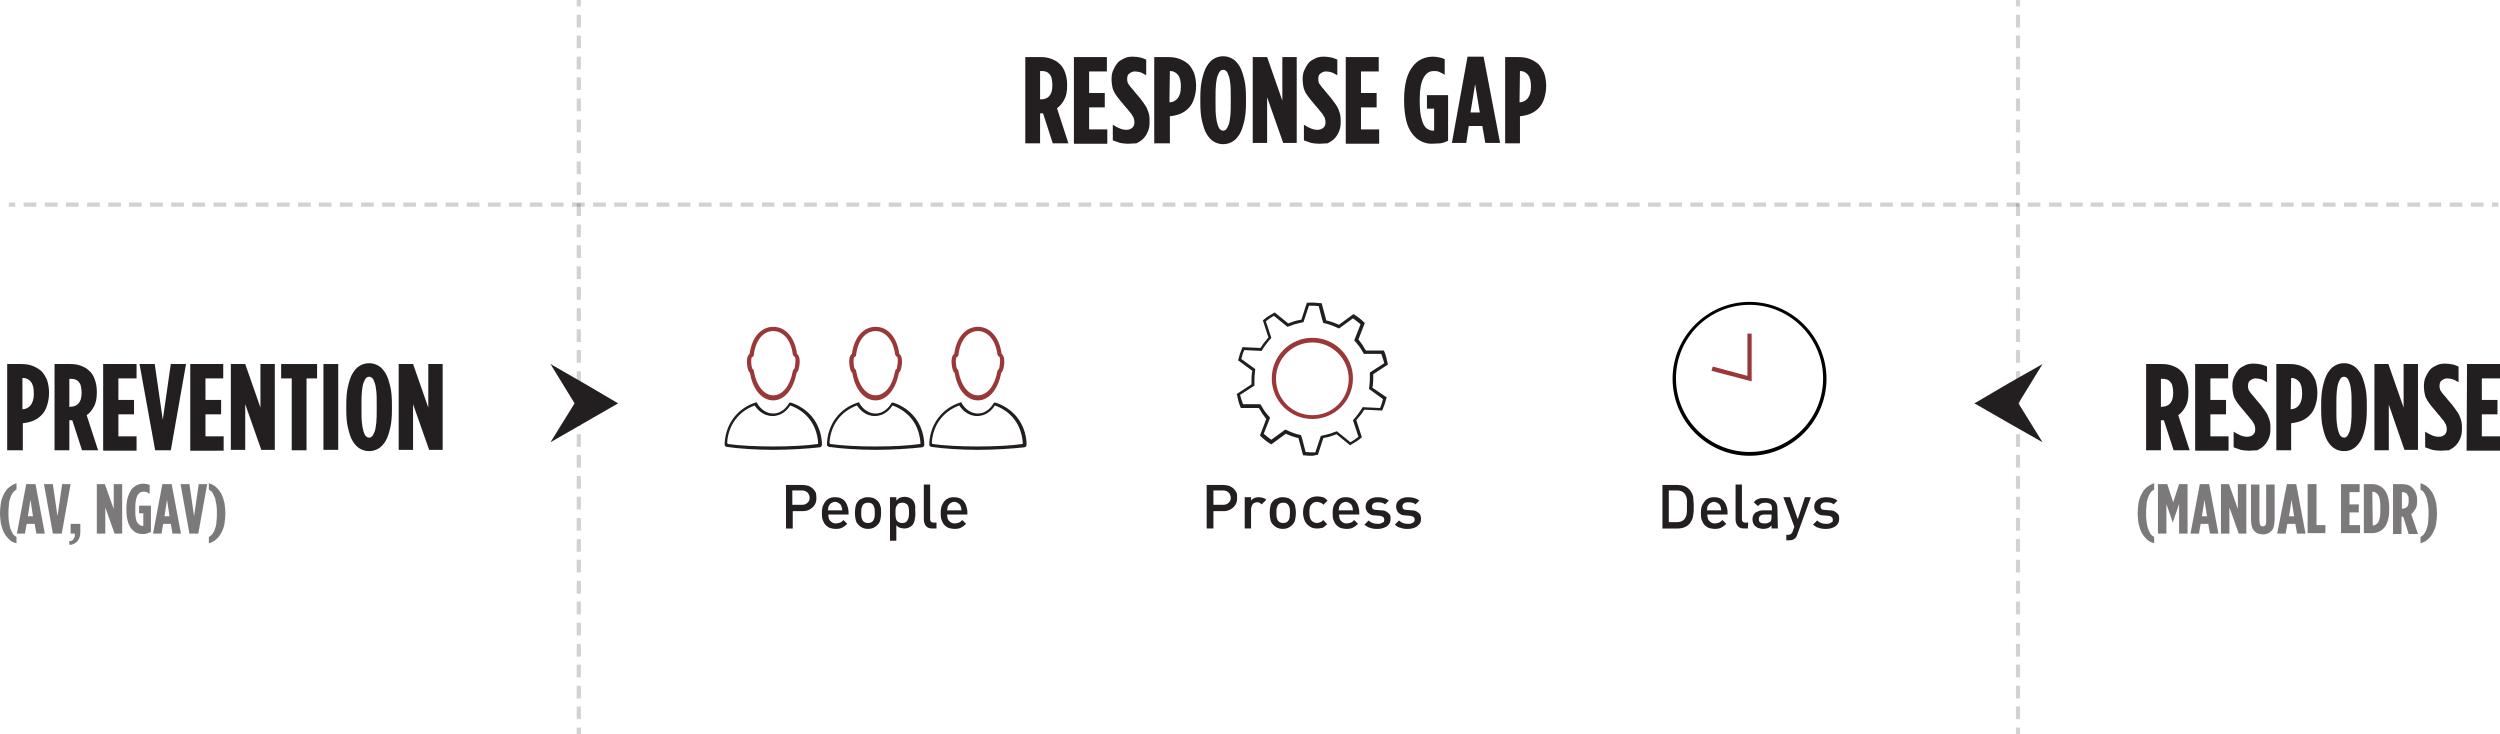 <svg version="1.1" id="Layer_1" xmlns="http://www.w3.org/2000/svg" xmlns:xlink="http://www.w3.org/1999/xlink" x="0px" y="0px"
	 width="591.3px" height="173.6px" viewBox="0 0 591.3 173.6" style="enable-background:new 0 0 591.3 173.6;" xml:space="preserve"
	>
<g id="horizontal-line" style="opacity:0.2;">
	<rect x="2.1" y="47.9" style="fill:#231F20;" width="1.5" height="1"/>
	<path style="fill:#231F20;" d="M587.4,48.9h-3v-1h3V48.9z M582.4,48.9h-3v-1h3V48.9z M577.4,48.9h-3v-1h3V48.9z M572.4,48.9h-3v-1
		h3V48.9z M567.4,48.9h-3v-1h3V48.9z M562.4,48.9h-3v-1h3V48.9z M557.4,48.9h-3v-1h3V48.9z M552.4,48.9h-3v-1h3V48.9z M547.4,48.9
		h-3v-1h3V48.9z M542.5,48.9h-3v-1h3V48.9z M537.5,48.9h-3v-1h3V48.9z M532.5,48.9h-3v-1h3V48.9z M527.5,48.9h-3v-1h3V48.9z
		 M522.5,48.9h-3v-1h3V48.9z M517.5,48.9h-3v-1h3V48.9z M512.5,48.9h-3v-1h3V48.9z M507.5,48.9h-3v-1h3V48.9z M502.5,48.9h-3v-1h3
		V48.9z M497.5,48.9h-3v-1h3V48.9z M492.6,48.9h-3v-1h3V48.9z M487.6,48.9h-3v-1h3V48.9z M482.6,48.9h-3v-1h3V48.9z M477.6,48.9h-3
		v-1h3V48.9z M472.6,48.9h-3v-1h3V48.9z M467.6,48.9h-3v-1h3V48.9z M462.6,48.9h-3v-1h3V48.9z M457.6,48.9h-3v-1h3V48.9z
		 M452.6,48.9h-3v-1h3V48.9z M447.7,48.9h-3v-1h3V48.9z M442.7,48.9h-3v-1h3V48.9z M437.7,48.9h-3v-1h3V48.9z M432.7,48.9h-3v-1h3
		V48.9z M427.7,48.9h-3v-1h3V48.9z M422.7,48.9h-3v-1h3V48.9z M417.7,48.9h-3v-1h3V48.9z M412.7,48.9h-3v-1h3V48.9z M407.7,48.9h-3
		v-1h3V48.9z M402.8,48.9h-3v-1h3V48.9z M397.8,48.9h-3v-1h3V48.9z M392.8,48.9h-3v-1h3V48.9z M387.8,48.9h-3v-1h3V48.9z
		 M382.8,48.9h-3v-1h3V48.9z M377.8,48.9h-3v-1h3V48.9z M372.8,48.9h-3v-1h3V48.9z M367.8,48.9h-3v-1h3V48.9z M362.8,48.9h-3v-1h3
		V48.9z M357.8,48.9h-3v-1h3V48.9z M352.9,48.9h-3v-1h3V48.9z M347.9,48.9h-3v-1h3V48.9z M342.9,48.9h-3v-1h3V48.9z M337.9,48.9h-3
		v-1h3V48.9z M332.9,48.9h-3v-1h3V48.9z M327.9,48.9h-3v-1h3V48.9z M322.9,48.9h-3v-1h3V48.9z M317.9,48.9h-3v-1h3V48.9z
		 M312.9,48.9h-3v-1h3V48.9z M308,48.9h-3v-1h3V48.9z M303,48.9h-3v-1h3V48.9z M298,48.9h-3v-1h3V48.9z M293,48.9h-3v-1h3V48.9z
		 M288,48.9h-3v-1h3V48.9z M283,48.9h-3v-1h3V48.9z M278,48.9h-3v-1h3V48.9z M273,48.9h-3v-1h3V48.9z M268,48.9h-3v-1h3V48.9z
		 M263.1,48.9h-3v-1h3V48.9z M258.1,48.9h-3v-1h3V48.9z M253.1,48.9h-3v-1h3V48.9z M248.1,48.9h-3v-1h3V48.9z M243.1,48.9h-3v-1h3
		V48.9z M238.1,48.9h-3v-1h3V48.9z M233.1,48.9h-3v-1h3V48.9z M228.1,48.9h-3v-1h3V48.9z M223.1,48.9h-3v-1h3V48.9z M218.2,48.9h-3
		v-1h3V48.9z M213.2,48.9h-3v-1h3V48.9z M208.2,48.9h-3v-1h3V48.9z M203.2,48.9h-3v-1h3V48.9z M198.2,48.9h-3v-1h3V48.9z
		 M193.2,48.9h-3v-1h3V48.9z M188.2,48.9h-3v-1h3V48.9z M183.2,48.9h-3v-1h3V48.9z M178.2,48.9h-3v-1h3V48.9z M173.2,48.9h-3v-1h3
		V48.9z M168.3,48.9h-3v-1h3V48.9z M163.3,48.9h-3v-1h3V48.9z M158.3,48.9h-3v-1h3V48.9z M153.3,48.9h-3v-1h3V48.9z M148.3,48.9h-3
		v-1h3V48.9z M143.3,48.9h-3v-1h3V48.9z M138.3,48.9h-3v-1h3V48.9z M133.3,48.9h-3v-1h3V48.9z M128.3,48.9h-3v-1h3V48.9z
		 M123.4,48.9h-3v-1h3V48.9z M118.4,48.9h-3v-1h3V48.9z M113.4,48.9h-3v-1h3V48.9z M108.4,48.9h-3v-1h3V48.9z M103.4,48.9h-3v-1h3
		V48.9z M98.4,48.9h-3v-1h3V48.9z M93.4,48.9h-3v-1h3V48.9z M88.4,48.9h-3v-1h3V48.9z M83.4,48.9h-3v-1h3V48.9z M78.4,48.9h-3v-1h3
		V48.9z M73.5,48.9h-3v-1h3V48.9z M68.5,48.9h-3v-1h3V48.9z M63.5,48.9h-3v-1h3V48.9z M58.5,48.9h-3v-1h3V48.9z M53.5,48.9h-3v-1h3
		V48.9z M48.5,48.9h-3v-1h3V48.9z M43.5,48.9h-3v-1h3V48.9z M38.5,48.9h-3v-1h3V48.9z M33.5,48.9h-3v-1h3V48.9z M28.6,48.9h-3v-1h3
		V48.9z M23.6,48.9h-3v-1h3V48.9z M18.6,48.9h-3v-1h3V48.9z M13.6,48.9h-3v-1h3V48.9z M8.6,48.9h-3v-1h3V48.9z"/>
	<rect x="589.4" y="47.9" style="fill:#231F20;" width="1.5" height="1"/>
</g>
<g id="vertical-lines">
	<g id="vertical-line-left" style="opacity:0.2;">
		<rect x="136.4" y="0" style="fill:#231F20;" width="1" height="1.5"/>
		<path style="fill:#231F20;" d="M137.4,170.1h-1v-3h1V170.1z M137.4,165.2h-1v-3h1V165.2z M137.4,160.2h-1v-3h1V160.2z
			 M137.4,155.3h-1v-3h1V155.3z M137.4,150.3h-1v-3h1V150.3z M137.4,145.3h-1v-3h1V145.3z M137.4,140.4h-1v-3h1V140.4z M137.4,135.4
			h-1v-3h1V135.4z M137.4,130.5h-1v-3h1V130.5z M137.4,125.5h-1v-3h1V125.5z M137.4,120.5h-1v-3h1V120.5z M137.4,115.6h-1v-3h1
			V115.6z M137.4,110.6h-1v-3h1V110.6z M137.4,105.7h-1v-3h1V105.7z M137.4,100.7h-1v-3h1V100.7z M137.4,95.7h-1v-3h1V95.7z
			 M137.4,90.8h-1v-3h1V90.8z M137.4,85.8h-1v-3h1V85.8z M137.4,80.9h-1v-3h1V80.9z M137.4,75.9h-1v-3h1V75.9z M137.4,70.9h-1v-3h1
			V70.9z M137.4,66h-1v-3h1V66z M137.4,61h-1v-3h1V61z M137.4,56.1h-1v-3h1V56.1z M137.4,51.1h-1v-3h1V51.1z M137.4,46.1h-1v-3h1
			V46.1z M137.4,41.2h-1v-3h1V41.2z M137.4,36.2h-1v-3h1V36.2z M137.4,31.3h-1v-3h1V31.3z M137.4,26.3h-1v-3h1V26.3z M137.4,21.3h-1
			v-3h1V21.3z M137.4,16.4h-1v-3h1V16.4z M137.4,11.4h-1v-3h1V11.4z M137.4,6.5h-1v-3h1V6.5z"/>
		<rect x="136.4" y="172.1" style="fill:#231F20;" width="1" height="1.5"/>
	</g>
	<g id="vertical-line-right" style="opacity:0.2;">
		<rect x="476.8" y="0" style="fill:#231F20;" width="1" height="1.5"/>
		<path style="fill:#231F20;" d="M477.8,170.1h-1v-3h1V170.1z M477.8,165.2h-1v-3h1V165.2z M477.8,160.2h-1v-3h1V160.2z
			 M477.8,155.3h-1v-3h1V155.3z M477.8,150.3h-1v-3h1V150.3z M477.8,145.3h-1v-3h1V145.3z M477.8,140.4h-1v-3h1V140.4z M477.8,135.4
			h-1v-3h1V135.4z M477.8,130.5h-1v-3h1V130.5z M477.8,125.5h-1v-3h1V125.5z M477.8,120.5h-1v-3h1V120.5z M477.8,115.6h-1v-3h1
			V115.6z M477.8,110.6h-1v-3h1V110.6z M477.8,105.7h-1v-3h1V105.7z M477.8,100.7h-1v-3h1V100.7z M477.8,95.7h-1v-3h1V95.7z
			 M477.8,90.8h-1v-3h1V90.8z M477.8,85.8h-1v-3h1V85.8z M477.8,80.9h-1v-3h1V80.9z M477.8,75.9h-1v-3h1V75.9z M477.8,70.9h-1v-3h1
			V70.9z M477.8,66h-1v-3h1V66z M477.8,61h-1v-3h1V61z M477.8,56.1h-1v-3h1V56.1z M477.8,51.1h-1v-3h1V51.1z M477.8,46.1h-1v-3h1
			V46.1z M477.8,41.2h-1v-3h1V41.2z M477.8,36.2h-1v-3h1V36.2z M477.8,31.3h-1v-3h1V31.3z M477.8,26.3h-1v-3h1V26.3z M477.8,21.3h-1
			v-3h1V21.3z M477.8,16.4h-1v-3h1V16.4z M477.8,11.4h-1v-3h1V11.4z M477.8,6.5h-1v-3h1V6.5z"/>
		<rect x="476.8" y="172.1" style="fill:#231F20;" width="1" height="1.5"/>
	</g>
</g>
<g id="text-primary">
	<g id="text-prevention">
		<g>
			<path style="fill:#231F20;" d="M1.7,86.1h3.2c1,0,1.9,0.1,2.7,0.4c0.8,0.3,1.5,0.7,2.1,1.2c0.6,0.5,1,1.3,1.4,2.1
				c0.3,0.9,0.5,1.9,0.5,3.1V93c0,1.1-0.2,2.1-0.5,3c-0.3,0.9-0.7,1.6-1.3,2.2c-0.6,0.6-1.2,1-1.9,1.3c-0.7,0.3-1.6,0.5-2.5,0.6l0,0
				v6.4H1.7V86.1z M5.3,96.8c0.7,0,1.4-0.3,1.9-0.9C7.7,95.3,8,94.4,8,93.2v-0.1c0-1.3-0.2-2.2-0.7-2.8s-1.1-0.9-1.8-0.9H5.3V96.8
				L5.3,96.8z"/>
			<path style="fill:#231F20;" d="M12.9,86.1h3.7c0.9,0,1.7,0.1,2.5,0.4c0.8,0.3,1.4,0.6,2,1.2c0.6,0.5,1,1.2,1.3,2
				c0.3,0.8,0.5,1.8,0.5,2.9v0.3c0,1.3-0.2,2.4-0.7,3.3c-0.5,0.9-1,1.5-1.7,2l2.7,8.3h-3.8l-2.3-7.1H17h-0.6v7.1h-3.5V86.1z
				 M16.6,96.2c0.8,0,1.4-0.2,1.9-0.7s0.8-1.3,0.8-2.5v-0.2c0-0.6-0.1-1.2-0.2-1.6c-0.1-0.4-0.3-0.7-0.6-1c-0.3-0.3-0.5-0.4-0.9-0.5
				c-0.3-0.1-0.7-0.1-1.1-0.1h-0.1v6.7L16.6,96.2L16.6,96.2z"/>
			<path style="fill:#231F20;" d="M24.5,86.1h7.8v3.4H28v5.1h3.7V98H28v5.2h4.3v3.4h-7.9V86.1H24.5z"/>
			<path style="fill:#231F20;" d="M33,86.1h3.6l1.9,13.2l1.9-13.2H44l-3.6,20.4h-3.7L33,86.1z"/>
			<path style="fill:#231F20;" d="M45,86.1h7.8v3.4h-4.2v5.1h3.7V98h-3.7v5.2h4.3v3.4H45V86.1z"/>
			<path style="fill:#231F20;" d="M54.6,86.1H58l3.6,10.3V86.1H65v20.3h-3.2L58,95.6v10.8h-3.4V86.1z"/>
			<path style="fill:#231F20;" d="M69,89.5h-2.5v-3.4H75v3.4h-2.5v17H69V89.5z"/>
			<path style="fill:#231F20;" d="M76.5,86.1H80v20.3h-3.5V86.1z"/>
			<path style="fill:#231F20;" d="M87.3,106.7c-0.8,0-1.5-0.2-2.2-0.6c-0.7-0.4-1.2-1-1.7-1.8s-0.8-1.9-1.1-3.1
				c-0.3-1.2-0.4-2.7-0.4-4.4v-1c0-1.7,0.1-3.1,0.4-4.4c0.3-1.2,0.6-2.3,1.1-3.1s1-1.4,1.7-1.8c0.7-0.4,1.4-0.6,2.2-0.6
				c0.8,0,1.5,0.2,2.2,0.6c0.7,0.4,1.2,1,1.7,1.8s0.8,1.9,1.1,3.1c0.3,1.2,0.4,2.7,0.4,4.4v1c0,1.7-0.1,3.1-0.4,4.4
				c-0.3,1.2-0.6,2.3-1.1,3.1s-1,1.4-1.7,1.8C88.8,106.5,88.1,106.7,87.3,106.7z M87.3,103.5c0.3,0,0.5-0.1,0.7-0.3
				c0.2-0.2,0.4-0.6,0.6-1.1c0.2-0.5,0.3-1.2,0.4-2.1c0.1-0.9,0.1-1.9,0.1-3.2v-1c0-1.3,0-2.4-0.1-3.3c-0.1-0.9-0.2-1.5-0.4-2
				c-0.2-0.5-0.3-0.9-0.6-1.1c-0.2-0.2-0.5-0.3-0.7-0.3c-0.2,0-0.5,0.1-0.7,0.3c-0.2,0.2-0.4,0.6-0.6,1.1s-0.3,1.2-0.4,2
				c-0.1,0.9-0.1,1.9-0.1,3.3v1c0,1.3,0,2.4,0.1,3.2c0.1,0.9,0.2,1.5,0.4,2.1c0.2,0.5,0.3,0.9,0.6,1.1
				C86.8,103.4,87,103.5,87.3,103.5z"/>
			<path style="fill:#231F20;" d="M94.4,86.1h3.3l3.6,10.3V86.1h3.4v20.3h-3.2l-3.8-10.8v10.8h-3.4V86.1H94.4z"/>
		</g>
	</g>
	<g id="text-response">
		<g>
			<path style="fill:#231F20;" d="M507.6,86.1h3.7c0.9,0,1.7,0.1,2.5,0.4s1.4,0.6,2,1.2c0.6,0.5,1,1.2,1.3,2
				c0.3,0.8,0.5,1.8,0.5,2.9v0.3c0,1.3-0.2,2.4-0.7,3.3c-0.5,0.9-1,1.5-1.7,2l2.7,8.3h-3.8l-2.3-7.1h-0.1h-0.6v7.1h-3.5V86.1
				L507.6,86.1z M511.3,96.2c0.8,0,1.4-0.2,1.9-0.7s0.8-1.3,0.8-2.5v-0.2c0-0.6-0.1-1.2-0.2-1.6c-0.1-0.4-0.3-0.7-0.6-1
				c-0.3-0.3-0.5-0.4-0.9-0.5c-0.3-0.1-0.7-0.1-1.1-0.1h-0.1v6.7L511.3,96.2L511.3,96.2z"/>
			<path style="fill:#231F20;" d="M519.2,86.1h7.8v3.4h-4.2v5.1h3.7V98h-3.7v5.2h4.3v3.4h-7.9V86.1L519.2,86.1z"/>
			<path style="fill:#231F20;" d="M531.9,106.6c-0.7,0-1.3-0.1-1.9-0.2c-0.6-0.2-1.2-0.4-1.7-0.6v-3.7c0.6,0.4,1.2,0.7,1.7,0.9
				s1,0.3,1.5,0.3s0.9-0.1,1.3-0.4c0.4-0.3,0.6-0.7,0.6-1.3v-0.1c0-0.2,0-0.5-0.1-0.7c0-0.2-0.1-0.5-0.3-0.7
				c-0.1-0.3-0.3-0.6-0.6-0.9c-0.3-0.3-0.6-0.8-1-1.2c-0.6-0.7-1.1-1.3-1.5-1.8c-0.4-0.5-0.8-1-1.1-1.5s-0.5-1-0.6-1.5
				c-0.1-0.5-0.2-1.1-0.2-1.7v-0.1c0-0.8,0.1-1.6,0.4-2.2c0.3-0.7,0.6-1.2,1-1.7c0.4-0.5,1-0.8,1.6-1.1c0.6-0.3,1.3-0.4,2-0.4
				s1.3,0.1,1.8,0.2c0.5,0.1,0.9,0.3,1.4,0.5v3.7c-0.6-0.3-1-0.6-1.4-0.7c-0.4-0.1-0.8-0.2-1.3-0.2s-0.9,0.2-1.3,0.5
				c-0.4,0.3-0.5,0.7-0.5,1.3v0.1c0,0.2,0,0.4,0.1,0.6c0,0.2,0.1,0.4,0.3,0.6c0.1,0.2,0.3,0.5,0.6,0.8c0.3,0.3,0.6,0.7,1,1.2
				c0.7,0.8,1.3,1.5,1.7,2.1c0.4,0.6,0.8,1.1,1,1.6c0.2,0.5,0.4,1,0.5,1.5c0.1,0.5,0.1,1,0.1,1.6v0.1c0,0.8-0.1,1.5-0.4,2.2
				c-0.3,0.7-0.6,1.2-1.1,1.7s-1,0.8-1.6,1.1C533.3,106.5,532.6,106.6,531.9,106.6z"/>
			<path style="fill:#231F20;" d="M538.2,86.1h3.2c1,0,1.9,0.1,2.7,0.4c0.8,0.3,1.5,0.7,2.1,1.2c0.6,0.6,1,1.3,1.4,2.1
				c0.3,0.9,0.5,1.9,0.5,3.1V93c0,1.1-0.2,2.1-0.5,3c-0.3,0.9-0.7,1.6-1.3,2.2c-0.6,0.6-1.2,1-1.9,1.3c-0.7,0.3-1.6,0.5-2.5,0.6l0,0
				v6.4h-3.5V86.1H538.2z M541.8,96.8c0.7,0,1.4-0.3,1.9-0.9c0.5-0.6,0.8-1.5,0.8-2.7v-0.1c0-1.3-0.2-2.2-0.7-2.8s-1.1-0.9-1.8-0.9
				h-0.1L541.8,96.8L541.8,96.8z"/>
			<path style="fill:#231F20;" d="M554.4,106.7c-0.8,0-1.5-0.2-2.2-0.6c-0.7-0.4-1.2-1-1.7-1.8s-0.8-1.9-1.1-3.1
				c-0.3-1.2-0.4-2.7-0.4-4.4v-1c0-1.7,0.1-3.1,0.4-4.4c0.3-1.2,0.6-2.3,1.1-3.1s1-1.4,1.7-1.8c0.7-0.4,1.4-0.6,2.2-0.6
				c0.8,0,1.5,0.2,2.2,0.6c0.7,0.4,1.2,1,1.7,1.8s0.8,1.9,1.1,3.1c0.3,1.2,0.4,2.7,0.4,4.4v1c0,1.7-0.1,3.1-0.4,4.4
				c-0.3,1.2-0.6,2.3-1.1,3.1s-1,1.4-1.7,1.8C556,106.5,555.3,106.7,554.4,106.7z M554.4,103.5c0.3,0,0.5-0.1,0.7-0.3
				c0.2-0.2,0.4-0.6,0.6-1.1s0.3-1.2,0.4-2.1c0.1-0.9,0.1-1.9,0.1-3.2v-1c0-1.3,0-2.4-0.1-3.3c-0.1-0.9-0.2-1.5-0.4-2
				s-0.3-0.9-0.6-1.1c-0.2-0.2-0.5-0.3-0.7-0.3c-0.2,0-0.5,0.1-0.7,0.3c-0.2,0.2-0.4,0.6-0.6,1.1c-0.2,0.5-0.3,1.2-0.4,2
				c-0.1,0.9-0.1,1.9-0.1,3.3v1c0,1.3,0,2.4,0.1,3.2c0.1,0.9,0.2,1.5,0.4,2.1c0.2,0.5,0.3,0.9,0.6,1.1
				C553.9,103.4,554.2,103.5,554.4,103.5z"/>
			<path style="fill:#231F20;" d="M561.6,86.1h3.3l3.6,10.3V86.1h3.4v20.3h-3.2L565,95.7v10.8h-3.4V86.1z"/>
			<path style="fill:#231F20;" d="M577.2,106.6c-0.7,0-1.3-0.1-1.9-0.2c-0.6-0.2-1.2-0.4-1.7-0.6v-3.7c0.6,0.4,1.2,0.7,1.7,0.9
				s1,0.3,1.5,0.3s0.9-0.1,1.3-0.4c0.4-0.3,0.6-0.7,0.6-1.3v-0.1c0-0.2,0-0.5-0.1-0.7c0-0.2-0.1-0.5-0.3-0.7
				c-0.1-0.3-0.3-0.6-0.6-0.9c-0.3-0.3-0.6-0.8-1-1.2c-0.6-0.7-1.1-1.3-1.5-1.8c-0.4-0.5-0.8-1-1.1-1.5c-0.3-0.5-0.5-1-0.6-1.5
				s-0.2-1.1-0.2-1.7v-0.1c0-0.8,0.1-1.6,0.4-2.2c0.3-0.7,0.6-1.2,1-1.7c0.4-0.5,1-0.8,1.6-1.1c0.6-0.3,1.3-0.4,2-0.4
				s1.3,0.1,1.8,0.2c0.5,0.1,0.9,0.3,1.4,0.5v3.7c-0.6-0.3-1-0.6-1.4-0.7c-0.4-0.1-0.8-0.2-1.3-0.2s-0.9,0.2-1.3,0.5
				s-0.5,0.7-0.5,1.3v0.1c0,0.2,0,0.4,0.1,0.6c0,0.2,0.1,0.4,0.3,0.6c0.1,0.2,0.3,0.5,0.6,0.8c0.3,0.3,0.6,0.7,1,1.2
				c0.7,0.8,1.3,1.5,1.7,2.1c0.4,0.6,0.8,1.1,1,1.6s0.4,1,0.5,1.5c0.1,0.5,0.1,1,0.1,1.6v0.1c0,0.8-0.1,1.5-0.4,2.2
				c-0.3,0.7-0.6,1.2-1.1,1.7s-1,0.8-1.6,1.1C578.5,106.5,577.9,106.6,577.2,106.6z"/>
			<path style="fill:#231F20;" d="M583.5,86.1h7.8v3.4H587v5.1h3.7V98H587v5.2h4.3v3.4h-7.9L583.5,86.1L583.5,86.1z"/>
		</g>
	</g>
</g>
<g id="text-secondary">
	<g id="text-av-ngav" style="opacity:0.6;">
		<g>
			<path style="fill:#231F20;" d="M2.1,127.5c-0.5-0.5-0.9-1-1.2-1.6c-0.3-0.6-0.5-1.3-0.7-2.1C0.1,123,0,122.2,0,121.4
				c0-0.8,0.1-1.7,0.2-2.4c0.1-0.8,0.4-1.5,0.7-2.1c0.3-0.6,0.7-1.2,1.2-1.6s1.1-0.8,1.8-1v1.5c-0.4,0.2-0.7,0.5-0.9,0.8
				s-0.5,0.8-0.6,1.3c-0.2,0.5-0.3,1-0.3,1.6C2,120.1,2,120.7,2,121.4c0,0.7,0,1.3,0.1,1.9s0.2,1.2,0.3,1.6c0.2,0.5,0.4,0.9,0.6,1.3
				c0.2,0.4,0.6,0.6,0.9,0.8v1.5C3.1,128.3,2.5,128,2.1,127.5z"/>
			<path style="fill:#231F20;" d="M6.2,114.5h2.2l2.2,11.7h-2l-0.4-2.3H6.3l-0.4,2.3H4L6.2,114.5z M7.8,122.1l-0.6-3.9l-0.6,3.9H7.8
				z"/>
			<path style="fill:#231F20;" d="M10.4,114.5h2.1l1.1,7.6l1.1-7.6h2l-2.1,11.7h-2.1L10.4,114.5z"/>
			<path style="fill:#231F20;" d="M16.3,128.1c0.3-0.1,0.6-0.2,0.8-0.3c0.2-0.1,0.3-0.3,0.4-0.5s0.2-0.4,0.2-0.5c0-0.2,0-0.4,0-0.6
				h-1v-2.3H19v1.9c0,0.9-0.2,1.6-0.6,2.1s-1,0.9-1.9,1L16.3,128.1z"/>
			<path style="fill:#231F20;" d="M22.9,114.5h1.9l2.1,5.9v-5.9h2v11.7h-1.8l-2.2-6.2v6.2h-2V114.5z"/>
			<path style="fill:#231F20;" d="M33.6,126.3c-0.5,0-1-0.1-1.4-0.3c-0.4-0.2-0.8-0.6-1.2-1c-0.3-0.5-0.6-1-0.8-1.8
				c-0.2-0.7-0.3-1.6-0.3-2.6v-0.4c0-0.9,0.1-1.8,0.3-2.5c0.2-0.7,0.5-1.3,0.8-1.8s0.8-0.8,1.2-1.1c0.5-0.2,1-0.4,1.6-0.4
				c0.3,0,0.6,0,0.9,0.1c0.3,0.1,0.5,0.1,0.7,0.2v2.1c-0.3-0.2-0.5-0.3-0.7-0.4c-0.2-0.1-0.5-0.1-0.8-0.1c-0.6,0-1.1,0.3-1.4,0.9
				c-0.3,0.6-0.5,1.5-0.5,2.8v0.6c0,0.8,0,1.4,0.1,1.9s0.2,0.9,0.4,1.1c0.2,0.3,0.4,0.5,0.6,0.6c0.2,0.1,0.4,0.2,0.6,0.2h0.1h0.1v-3
				h-1v-1.8h2.8v6.2c-0.4,0.2-0.7,0.3-1,0.4C34.4,126.3,34,126.3,33.6,126.3z"/>
			<path style="fill:#231F20;" d="M38.4,114.5h2.2l2.2,11.7h-2l-0.4-2.3h-1.8l-0.4,2.3h-2L38.4,114.5z M40.1,122.1l-0.6-3.9
				l-0.6,3.9H40.1z"/>
			<path style="fill:#231F20;" d="M42.7,114.5h2.1l1.1,7.6l1.1-7.6h2l-2.1,11.7h-2.1L42.7,114.5z"/>
			<path style="fill:#231F20;" d="M49.4,127c0.4-0.2,0.7-0.5,0.9-0.8c0.2-0.3,0.5-0.8,0.6-1.3c0.2-0.5,0.3-1,0.3-1.6
				c0.1-0.6,0.1-1.2,0.1-1.9c0-0.7,0-1.3-0.1-1.9c-0.1-0.6-0.2-1.1-0.3-1.6c-0.2-0.5-0.4-0.9-0.6-1.3c-0.2-0.4-0.6-0.6-0.9-0.8v-1.5
				c0.7,0.2,1.3,0.5,1.8,1s0.9,1,1.2,1.6c0.3,0.6,0.5,1.3,0.7,2.1c0.1,0.8,0.2,1.6,0.2,2.4c0,0.9-0.1,1.7-0.2,2.4
				c-0.1,0.8-0.4,1.5-0.7,2.1c-0.3,0.6-0.7,1.2-1.2,1.6c-0.5,0.5-1.1,0.8-1.8,1V127z"/>
		</g>
	</g>
	<g id="text-manual-edr" style="opacity:0.6;">
		<g>
			<path style="fill:#231F20;" d="M507.7,127.5c-0.5-0.5-0.9-1-1.2-1.6c-0.3-0.6-0.5-1.3-0.7-2.1c-0.1-0.8-0.2-1.6-0.2-2.4
				c0-0.8,0.1-1.7,0.2-2.4c0.1-0.8,0.4-1.5,0.7-2.1c0.3-0.6,0.7-1.2,1.2-1.6s1.1-0.8,1.8-1v1.5c-0.4,0.2-0.7,0.5-0.9,0.8
				c-0.2,0.3-0.5,0.8-0.6,1.3c-0.2,0.5-0.3,1-0.3,1.6c-0.1,0.6-0.1,1.2-0.1,1.9c0,0.7,0,1.3,0.1,1.9c0.1,0.6,0.2,1.2,0.3,1.6
				c0.2,0.5,0.4,0.9,0.6,1.3c0.2,0.4,0.6,0.6,0.9,0.8v1.5C508.8,128.3,508.2,128,507.7,127.5z"/>
			<path style="fill:#231F20;" d="M510.6,114.5h2l1.4,4.3l1.4-4.3h2v11.7h-2v-7l-1.5,4.4l0,0l-1.5-4.4v7h-2v-11.7H510.6z"/>
			<path style="fill:#231F20;" d="M520.3,114.5h2.2l2.2,11.7h-2l-0.4-2.3h-1.8l-0.4,2.3h-2L520.3,114.5z M522,122.1l-0.6-3.9
				l-0.6,3.9H522z"/>
			<path style="fill:#231F20;" d="M525.3,114.5h1.9l2.1,5.9v-5.9h2v11.7h-1.8l-2.2-6.2v6.2h-2V114.5z"/>
			<path style="fill:#231F20;" d="M535.3,126.4c-0.4,0-0.8-0.1-1.2-0.2c-0.4-0.1-0.7-0.4-0.9-0.6c-0.3-0.3-0.5-0.7-0.6-1.1
				c-0.1-0.4-0.2-1-0.2-1.6v-8.3h2v8.5c0,0.5,0.1,0.9,0.2,1.1c0.1,0.2,0.4,0.3,0.6,0.3c0.3,0,0.5-0.1,0.6-0.3
				c0.2-0.2,0.2-0.6,0.2-1.1v-8.5h2v8.3c0,0.6-0.1,1.1-0.2,1.6c-0.1,0.5-0.3,0.8-0.6,1.1s-0.6,0.5-0.9,0.6
				C536,126.3,535.7,126.4,535.3,126.4z"/>
			<path style="fill:#231F20;" d="M540.9,114.5h2.2l2.2,11.7h-2l-0.4-2.3H541l-0.4,2.3h-2L540.9,114.5z M542.6,122.1l-0.6-3.9
				l-0.6,3.9H542.6z"/>
			<path style="fill:#231F20;" d="M545.9,114.5h2v9.7h2.1v1.9h-4.2v-11.6H545.9z"/>
			<path style="fill:#231F20;" d="M553.6,114.5h4.5v1.9h-2.4v2.9h2.2v1.9h-2.2v3h2.5v1.9h-4.5v-11.6H553.6z"/>
			<path style="fill:#231F20;" d="M559.1,114.5h1.9c1.3,0,2.3,0.5,3,1.4c0.7,0.9,1.1,2.3,1.1,4.2v0.4c0,1.9-0.4,3.3-1.1,4.2
				c-0.7,0.9-1.7,1.4-3,1.4h-1.9V114.5z M561.2,124.3c0.2,0,0.5-0.1,0.7-0.2c0.2-0.1,0.4-0.3,0.6-0.6s0.3-0.7,0.4-1.2
				c0.1-0.5,0.1-1.1,0.1-1.8v-0.4c0-0.7,0-1.3-0.1-1.8c-0.1-0.5-0.2-0.9-0.4-1.2s-0.4-0.5-0.6-0.6c-0.2-0.1-0.4-0.2-0.7-0.2h-0.1
				L561.2,124.3L561.2,124.3z"/>
			<path style="fill:#231F20;" d="M566,114.5h2.1c0.5,0,1,0.1,1.4,0.2c0.4,0.1,0.8,0.4,1.1,0.7c0.3,0.3,0.6,0.7,0.8,1.2
				c0.2,0.5,0.3,1,0.3,1.7v0.2c0,0.8-0.1,1.4-0.4,1.9s-0.6,0.9-1,1.2l1.6,4.7h-2.2l-1.3-4.1l0,0H568v4.1h-2V114.5L566,114.5z
				 M568.2,120.3c0.4,0,0.8-0.1,1.1-0.4c0.3-0.3,0.4-0.8,0.4-1.5v-0.1c0-0.4,0-0.7-0.1-0.9c-0.1-0.2-0.2-0.4-0.3-0.6
				c-0.1-0.1-0.3-0.2-0.5-0.3c-0.2-0.1-0.4-0.1-0.6-0.1h-0.1v3.9H568.2z"/>
			<path style="fill:#231F20;" d="M572.5,127c0.4-0.2,0.7-0.5,0.9-0.8c0.2-0.3,0.5-0.8,0.6-1.3c0.2-0.5,0.3-1,0.3-1.6
				c0.1-0.6,0.1-1.2,0.1-1.9c0-0.7,0-1.3-0.1-1.9c-0.1-0.6-0.2-1.1-0.3-1.6c-0.2-0.5-0.4-0.9-0.6-1.3c-0.2-0.4-0.6-0.6-0.9-0.8v-1.5
				c0.7,0.2,1.3,0.5,1.8,1s0.9,1,1.2,1.6c0.3,0.6,0.5,1.3,0.7,2.1c0.1,0.8,0.2,1.6,0.2,2.4c0,0.9-0.1,1.7-0.2,2.4
				c-0.1,0.8-0.4,1.5-0.7,2.1c-0.3,0.6-0.7,1.2-1.2,1.6c-0.5,0.5-1.1,0.8-1.8,1V127z"/>
		</g>
	</g>
</g>
<g id="text-top">
	<g>
		<path style="fill:#231F20;" d="M242.4,13.5h3.7c0.9,0,1.7,0.1,2.5,0.4c0.8,0.3,1.4,0.6,2,1.2c0.6,0.5,1,1.2,1.3,2
			c0.3,0.8,0.5,1.8,0.5,2.9v0.3c0,1.3-0.2,2.4-0.7,3.3c-0.5,0.9-1,1.5-1.7,2l2.7,8.3H249l-2.3-7.1h-0.1H246v7.1h-3.5V13.5H242.4z
			 M246.2,23.5c0.8,0,1.4-0.2,1.9-0.7s0.8-1.3,0.8-2.5V20c0-0.6-0.1-1.2-0.2-1.6c-0.1-0.4-0.3-0.7-0.6-1c-0.3-0.3-0.5-0.4-0.9-0.5
			c-0.3-0.1-0.7-0.1-1.1-0.1H246v6.7H246.2z"/>
		<path style="fill:#231F20;" d="M254,13.5h7.8v3.4h-4.2V22h3.7v3.4h-3.7v5.2h4.3V34H254V13.5z"/>
		<path style="fill:#231F20;" d="M266.8,34c-0.7,0-1.3-0.1-1.9-0.2c-0.6-0.2-1.2-0.4-1.7-0.6v-3.7c0.6,0.4,1.2,0.7,1.7,0.9
			c0.5,0.2,1,0.3,1.5,0.3s0.9-0.1,1.3-0.4c0.4-0.3,0.6-0.7,0.6-1.3v-0.1c0-0.2,0-0.5-0.1-0.7c0-0.2-0.1-0.5-0.3-0.7
			c-0.1-0.3-0.3-0.6-0.6-0.9c-0.3-0.3-0.6-0.8-1-1.2c-0.6-0.7-1.1-1.3-1.5-1.8c-0.4-0.5-0.8-1-1.1-1.5c-0.3-0.5-0.5-1-0.6-1.5
			s-0.2-1.1-0.2-1.7v-0.1c0-0.8,0.1-1.6,0.4-2.2c0.3-0.7,0.6-1.2,1-1.7c0.4-0.5,1-0.8,1.6-1.1s1.3-0.4,2-0.4c0.7,0,1.3,0.1,1.8,0.2
			c0.5,0.1,0.9,0.3,1.4,0.5v3.7c-0.6-0.3-1-0.6-1.4-0.7c-0.4-0.1-0.8-0.2-1.3-0.2s-0.9,0.2-1.3,0.5c-0.4,0.3-0.5,0.7-0.5,1.3v0.1
			c0,0.2,0,0.4,0.1,0.6c0,0.2,0.1,0.4,0.3,0.6c0.1,0.2,0.3,0.5,0.6,0.8c0.3,0.3,0.6,0.7,1,1.2c0.7,0.8,1.3,1.5,1.7,2.1
			c0.4,0.6,0.8,1.1,1,1.6c0.2,0.5,0.4,1,0.5,1.5c0.1,0.5,0.1,1,0.1,1.6v0.1c0,0.8-0.1,1.5-0.4,2.2s-0.6,1.2-1.1,1.7s-1,0.8-1.6,1.1
			C268.1,33.9,267.5,34,266.8,34z"/>
		<path style="fill:#231F20;" d="M273,13.5h3.2c1,0,1.9,0.1,2.7,0.4c0.8,0.3,1.5,0.7,2.1,1.2s1,1.3,1.4,2.1c0.3,0.9,0.5,1.9,0.5,3.1
			v0.1c0,1.1-0.2,2.1-0.5,3c-0.3,0.9-0.7,1.6-1.3,2.2c-0.6,0.6-1.2,1-1.9,1.3c-0.7,0.3-1.6,0.5-2.5,0.6l0,0v6.4H273V13.5z
			 M276.6,24.2c0.7,0,1.4-0.3,1.9-0.9s0.8-1.5,0.8-2.7v-0.1c0-1.3-0.2-2.2-0.7-2.8c-0.5-0.6-1.1-0.9-1.8-0.9h-0.1L276.6,24.2
			L276.6,24.2z"/>
		<path style="fill:#231F20;" d="M289.3,34.1c-0.8,0-1.5-0.2-2.2-0.6c-0.7-0.4-1.2-1-1.7-1.8c-0.5-0.8-0.8-1.9-1.1-3.1
			c-0.3-1.2-0.4-2.7-0.4-4.4v-1c0-1.7,0.1-3.1,0.4-4.4c0.3-1.2,0.6-2.3,1.1-3.1c0.5-0.8,1-1.4,1.7-1.8c0.7-0.4,1.4-0.6,2.2-0.6
			c0.8,0,1.5,0.2,2.2,0.6c0.7,0.4,1.2,1,1.7,1.8c0.5,0.8,0.8,1.9,1.1,3.1c0.3,1.2,0.4,2.7,0.4,4.4v1c0,1.7-0.1,3.1-0.4,4.4
			c-0.3,1.2-0.6,2.3-1.1,3.1c-0.5,0.8-1,1.4-1.7,1.8C290.8,33.9,290.1,34.1,289.3,34.1z M289.3,30.9c0.3,0,0.5-0.1,0.7-0.3
			s0.4-0.6,0.6-1.1c0.2-0.5,0.3-1.2,0.4-2.1c0.1-0.9,0.1-1.9,0.1-3.2v-1c0-1.3,0-2.4-0.1-3.3c-0.1-0.9-0.2-1.5-0.4-2
			c-0.2-0.5-0.3-0.9-0.6-1.1c-0.2-0.2-0.5-0.3-0.7-0.3c-0.2,0-0.5,0.1-0.7,0.3c-0.2,0.2-0.4,0.6-0.6,1.1s-0.3,1.2-0.4,2
			c-0.1,0.9-0.1,1.9-0.1,3.3v1c0,1.3,0,2.4,0.1,3.2c0.1,0.9,0.2,1.5,0.4,2.1c0.2,0.5,0.3,0.9,0.6,1.1
			C288.8,30.8,289,30.9,289.3,30.9z"/>
		<path style="fill:#231F20;" d="M296.4,13.5h3.3l3.6,10.3V13.5h3.4v20.3h-3.2L299.7,23v10.8h-3.4V13.5H296.4z"/>
		<path style="fill:#231F20;" d="M312,34c-0.7,0-1.3-0.1-1.9-0.2c-0.6-0.2-1.2-0.4-1.7-0.6v-3.7c0.6,0.4,1.2,0.7,1.7,0.9
			c0.5,0.2,1,0.3,1.5,0.3s0.9-0.1,1.3-0.4c0.4-0.3,0.6-0.7,0.6-1.3v-0.1c0-0.2,0-0.5-0.1-0.7c0-0.2-0.1-0.5-0.3-0.7
			c-0.1-0.3-0.3-0.6-0.6-0.9s-0.6-0.8-1-1.2c-0.6-0.7-1.1-1.3-1.5-1.8s-0.8-1-1.1-1.5c-0.3-0.5-0.5-1-0.6-1.5
			c-0.1-0.5-0.2-1.1-0.2-1.7v-0.1c0-0.8,0.1-1.6,0.4-2.2c0.3-0.7,0.6-1.2,1-1.7s1-0.8,1.6-1.1c0.6-0.3,1.3-0.4,2-0.4
			c0.7,0,1.3,0.1,1.8,0.2c0.5,0.1,0.9,0.3,1.4,0.5v3.7c-0.6-0.3-1-0.6-1.4-0.7c-0.4-0.1-0.8-0.2-1.3-0.2s-0.9,0.2-1.3,0.5
			c-0.4,0.3-0.5,0.7-0.5,1.3v0.1c0,0.2,0,0.4,0.1,0.6c0,0.2,0.1,0.4,0.3,0.6s0.3,0.5,0.6,0.8s0.6,0.7,1,1.2c0.7,0.8,1.3,1.5,1.7,2.1
			c0.4,0.6,0.8,1.1,1,1.6s0.4,1,0.5,1.5s0.1,1,0.1,1.6v0.1c0,0.8-0.1,1.5-0.4,2.2s-0.6,1.2-1.1,1.7s-1,0.8-1.6,1.1
			C313.4,33.9,312.7,34,312,34z"/>
		<path style="fill:#231F20;" d="M318.3,13.5h7.8v3.4h-4.2V22h3.7v3.4h-3.7v5.2h4.3V34h-7.9V13.5L318.3,13.5z"/>
		<path style="fill:#231F20;" d="M338.6,34c-0.9,0-1.7-0.2-2.5-0.6c-0.8-0.4-1.5-1-2.1-1.8s-1.1-1.8-1.4-3.1
			c-0.3-1.3-0.5-2.8-0.5-4.5v-0.7c0-1.6,0.2-3.1,0.5-4.3c0.3-1.2,0.8-2.3,1.4-3.1c0.6-0.8,1.3-1.5,2.2-1.9c0.8-0.4,1.8-0.6,2.8-0.6
			c0.5,0,1,0.1,1.5,0.2c0.4,0.1,0.9,0.2,1.2,0.4v3.7c-0.4-0.3-0.9-0.5-1.3-0.7c-0.4-0.2-0.8-0.2-1.3-0.2c-1,0-1.8,0.5-2.4,1.6
			c-0.6,1.1-0.9,2.7-0.9,4.9v1c0,1.3,0.1,2.4,0.3,3.3c0.2,0.8,0.4,1.5,0.7,2s0.6,0.8,1,1c0.4,0.2,0.7,0.3,1.1,0.3c0.1,0,0.1,0,0.1,0
			s0.1,0,0.2,0v-5.2h-1.7v-3.2h5v10.8c-0.6,0.3-1.2,0.5-1.8,0.6C339.9,33.9,339.3,34,338.6,34z"/>
		<path style="fill:#231F20;" d="M347.1,13.4h3.8l3.9,20.4h-3.5l-0.7-4h-3.2l-0.6,4h-3.4L347.1,13.4z M350,26.6l-1.1-6.7l-1.1,6.7
			H350z"/>
		<path style="fill:#231F20;" d="M355.8,13.5h3.2c1,0,1.9,0.1,2.7,0.4c0.8,0.3,1.5,0.7,2.1,1.2c0.6,0.6,1,1.3,1.4,2.1
			c0.3,0.9,0.5,1.9,0.5,3.1v0.1c0,1.1-0.2,2.1-0.5,3c-0.3,0.9-0.7,1.6-1.3,2.2c-0.6,0.6-1.2,1-1.9,1.3c-0.7,0.3-1.6,0.5-2.5,0.6l0,0
			v6.4H356V13.5H355.8z M359.4,24.2c0.7,0,1.4-0.3,1.9-0.9s0.8-1.5,0.8-2.7v-0.1c0-1.3-0.2-2.2-0.7-2.8c-0.5-0.6-1.1-0.9-1.8-0.9
			h-0.1L359.4,24.2L359.4,24.2z"/>
	</g>
</g>
<polygon id="arrow-left-side" style="fill:#231F20;" points="146.2,95.4 138.2,100 130.2,104.6 135.9,95.4 130.2,86.1 138.2,90.7 
	"/>
<polygon id="arrow-right-side" style="fill:#231F20;" points="467,95.4 475,90.7 483.1,86.1 477.4,95.4 483.1,104.6 475,100 "/>
<g id="icons">
	<g id="icon-people">
		<g>
			<g>
				<path style="fill:#231F20;" d="M193.1,117.8c0,0.6-0.1,1.1-0.4,1.6c-0.3,0.5-0.7,0.8-1.2,1.1s-1.1,0.4-1.7,0.4h-2.3v4.1h-1.6
					v-10.3h3.9c0.5,0,0.9,0.1,1.4,0.2c0.4,0.2,0.8,0.4,1.1,0.7c0.3,0.3,0.5,0.6,0.7,1C193,116.9,193.1,117.3,193.1,117.8z
					 M191.5,117.8c0-0.5-0.2-1-0.5-1.3s-0.8-0.5-1.3-0.5h-2.3v3.4h2.3c0.6,0,1-0.2,1.3-0.5C191.3,118.6,191.5,118.3,191.5,117.8z"/>
				<path style="fill:#231F20;" d="M200.7,121.7h-4.8c0,0.4,0.1,0.8,0.2,1.1s0.4,0.5,0.6,0.7c0.3,0.2,0.6,0.3,1,0.3
					c0.4,0,0.7-0.1,1-0.2c0.3-0.1,0.5-0.3,0.8-0.6l0.9,0.9c-0.4,0.4-0.8,0.7-1.2,0.9c-0.4,0.2-0.9,0.3-1.5,0.3
					c-0.5,0-0.9-0.1-1.3-0.2c-0.4-0.1-0.8-0.4-1.1-0.7c-0.3-0.3-0.5-0.7-0.7-1.2c-0.2-0.5-0.2-1.1-0.2-1.7c0-0.8,0.1-1.5,0.4-2
					c0.3-0.6,0.6-1,1.1-1.3s1-0.4,1.6-0.4s1.2,0.1,1.7,0.4s0.8,0.7,1.1,1.3c0.2,0.5,0.4,1.2,0.4,1.8V121.7z M199.2,120.7
					c0-0.4-0.1-0.7-0.2-1c-0.1-0.3-0.3-0.5-0.6-0.7c-0.3-0.2-0.6-0.3-0.9-0.3s-0.6,0.1-0.9,0.3c-0.3,0.2-0.4,0.4-0.6,0.7
					c-0.1,0.2-0.1,0.3-0.1,0.4c0,0.1,0,0.3-0.1,0.6H199.2z"/>
				<path style="fill:#231F20;" d="M208.4,121.3c0,0.7-0.1,1.2-0.2,1.7c-0.1,0.5-0.4,0.9-0.7,1.2c-0.6,0.6-1.3,0.9-2.2,0.9
					c-0.9,0-1.6-0.3-2.2-0.9c-0.3-0.3-0.6-0.7-0.7-1.2s-0.2-1-0.2-1.7s0.1-1.2,0.2-1.7s0.4-0.9,0.7-1.2c0.2-0.2,0.3-0.3,0.6-0.4
					c0.2-0.1,0.5-0.2,0.7-0.3c0.3-0.1,0.6-0.1,0.9-0.1c0.5,0,0.9,0.1,1.3,0.2c0.4,0.2,0.7,0.4,0.9,0.6c0.3,0.3,0.6,0.7,0.7,1.2
					C208.4,120.1,208.4,120.6,208.4,121.3z M206.9,121.3c0-0.5,0-0.9-0.1-1.2c-0.1-0.3-0.2-0.6-0.4-0.8c-0.3-0.3-0.6-0.4-1.1-0.4
					c-0.4,0-0.8,0.1-1.1,0.4c-0.2,0.2-0.3,0.5-0.4,0.8c-0.1,0.3-0.1,0.7-0.1,1.2s0,0.9,0.1,1.2c0.1,0.3,0.2,0.6,0.4,0.8
					c0.3,0.3,0.7,0.4,1.1,0.4c0.4,0,0.8-0.1,1.1-0.4c0.2-0.2,0.3-0.5,0.4-0.8C206.9,122.2,206.9,121.8,206.9,121.3z"/>
				<path style="fill:#231F20;" d="M216.5,121.3c0,0.5,0,0.9-0.1,1.2c0,0.4-0.1,0.7-0.2,1c-0.1,0.3-0.3,0.6-0.5,0.8
					c-0.2,0.2-0.5,0.4-0.8,0.5c-0.3,0.1-0.6,0.2-1,0.2s-0.8-0.1-1.1-0.2c-0.3-0.1-0.6-0.3-0.8-0.6v3.7h-1.5v-10.3h1.5v0.8
					c0.3-0.3,0.6-0.6,0.9-0.7c0.3-0.1,0.7-0.2,1.1-0.2s0.7,0.1,1,0.2c0.3,0.1,0.6,0.3,0.8,0.5c0.2,0.2,0.4,0.5,0.5,0.8
					c0.1,0.3,0.2,0.7,0.2,1C216.4,120.4,216.5,120.8,216.5,121.3z M215,121.3c0-0.5,0-0.9-0.1-1.3c-0.1-0.4-0.2-0.6-0.5-0.8
					c-0.3-0.2-0.5-0.3-1-0.3c-0.4,0-0.7,0.1-1,0.3c-0.2,0.2-0.4,0.5-0.5,0.8s-0.1,0.8-0.1,1.3s0,0.9,0.1,1.3
					c0.1,0.4,0.2,0.6,0.5,0.8c0.3,0.2,0.6,0.3,1,0.3c0.6,0,1-0.2,1.2-0.6C214.9,122.7,215,122.1,215,121.3z"/>
				<path style="fill:#231F20;" d="M221.4,125h-0.9c-0.7,0-1.2-0.2-1.5-0.6c-0.3-0.4-0.5-0.9-0.5-1.5v-8.3h1.5v8.2
					c0,0.3,0.1,0.5,0.2,0.6c0.1,0.1,0.3,0.2,0.6,0.2h0.7v1.4H221.4z"/>
				<path style="fill:#231F20;" d="M228.8,121.7H224c0,0.4,0.1,0.8,0.2,1.1c0.1,0.3,0.4,0.5,0.6,0.7c0.3,0.2,0.6,0.3,1,0.3
					c0.4,0,0.7-0.1,1-0.2c0.3-0.1,0.5-0.3,0.8-0.6l0.9,0.9c-0.4,0.4-0.8,0.7-1.2,0.9c-0.4,0.2-0.9,0.3-1.5,0.3
					c-0.5,0-0.9-0.1-1.3-0.2c-0.4-0.1-0.8-0.4-1.1-0.7c-0.3-0.3-0.5-0.7-0.7-1.2c-0.2-0.5-0.2-1.1-0.2-1.7c0-0.8,0.1-1.5,0.4-2
					c0.3-0.6,0.6-1,1.1-1.3s1-0.4,1.6-0.4s1.2,0.1,1.7,0.4s0.8,0.7,1.1,1.3c0.2,0.5,0.4,1.2,0.4,1.8V121.7z M227.4,120.7
					c0-0.4-0.1-0.7-0.2-1c-0.1-0.3-0.3-0.5-0.6-0.7c-0.3-0.2-0.6-0.3-0.9-0.3c-0.3,0-0.6,0.1-0.9,0.3c-0.3,0.2-0.4,0.4-0.6,0.7
					c-0.1,0.2-0.1,0.3-0.1,0.4c0,0.1,0,0.3-0.1,0.6H227.4z"/>
			</g>
		</g>
		<g>
			<g>
				<path style="fill:#993739;" d="M182.9,94.7c-2.7,0-4.9-2.6-5.5-6.5c-0.4-0.3-0.6-1-0.7-2c-0.1-0.6-0.1-2.1,0.6-2.5
					c0.5-3.9,2.7-6.4,5.6-6.4s5.1,2.5,5.6,6.4c0.7,0.4,0.7,1.9,0.6,2.5c-0.1,1-0.3,1.6-0.7,2C187.7,92.1,185.5,94.7,182.9,94.7z
					 M182.9,78.3c-2.4,0-4.2,2.2-4.6,5.6c0,0.3-0.2,0.5-0.5,0.6c0,0.1-0.2,0.6-0.1,1.5c0.1,1.1,0.3,1.3,0.3,1.3
					c0.2,0.1,0.3,0.3,0.3,0.5c0.6,3.4,2.4,5.7,4.6,5.7c2.2,0,4-2.3,4.6-5.7c0-0.2,0.2-0.4,0.3-0.5c0.1,0,0.2-0.3,0.3-1.3
					s0-1.5-0.1-1.6c-0.2,0-0.4-0.3-0.5-0.6C187.1,80.5,185.3,78.3,182.9,78.3z"/>
				<path style="fill:#221E1F;" d="M182.9,106.4L182.9,106.4c-4.1,0-8.3-0.3-11-0.7c-0.3-0.1-0.5-0.2-0.5-0.5v-0.5
					c0.3-4.5,3-8.1,7.3-9.5c0.2-0.1,0.4,0,0.4,0.2c0.3,0.6,1.6,2.4,3.8,2.4c2.2,0,3.4-1.9,3.7-2.4c0.1-0.2,0.3-0.2,0.4-0.2
					c4.3,1.4,7.1,4.9,7.4,9.5v0.5c0,0.4-0.2,0.5-0.5,0.6C191.2,106.1,187,106.4,182.9,106.4z M172.1,105c2.7,0.4,6.8,0.6,10.7,0.6
					c4,0,8.1-0.2,10.7-0.6v-0.3c-0.3-4.2-2.7-7.4-6.6-8.8c-0.5,0.8-1.8,2.5-4.2,2.5c-2.3,0-3.7-1.7-4.2-2.5
					c-3.8,1.4-6.2,4.6-6.5,8.7L172.1,105z"/>
			</g>
			<g>
				<path style="fill:#993739;" d="M207.1,94.7c-2.7,0-4.9-2.6-5.5-6.5c-0.4-0.3-0.6-1-0.7-2c-0.1-0.6-0.1-2.1,0.6-2.5
					c0.5-3.9,2.7-6.4,5.6-6.4s5.1,2.5,5.6,6.4c0.7,0.4,0.7,1.9,0.6,2.5c-0.1,1-0.3,1.6-0.7,2C211.9,92.1,209.7,94.7,207.1,94.7z
					 M207.1,78.3c-2.4,0-4.2,2.2-4.6,5.6c0,0.3-0.2,0.5-0.5,0.6c0,0.1-0.2,0.6-0.1,1.5c0.1,1.1,0.3,1.3,0.3,1.3
					c0.2,0.1,0.3,0.3,0.3,0.5c0.6,3.4,2.4,5.7,4.6,5.7c2.2,0,4-2.3,4.6-5.7c0-0.2,0.2-0.4,0.3-0.5c0.1,0,0.2-0.3,0.3-1.3
					c0.1-1,0-1.5-0.1-1.6c-0.2,0-0.4-0.3-0.5-0.6C211.3,80.5,209.4,78.3,207.1,78.3z"/>
				<path style="fill:#221E1F;" d="M207.1,106.4L207.1,106.4c-4.1,0-8.3-0.3-11-0.7c-0.3-0.1-0.5-0.2-0.5-0.5v-0.5
					c0.3-4.5,3-8.1,7.3-9.5c0.2-0.1,0.4,0,0.4,0.2c0.3,0.6,1.6,2.4,3.8,2.4c2.2,0,3.4-1.9,3.7-2.4c0.1-0.2,0.3-0.2,0.4-0.2
					c4.3,1.4,7.1,4.9,7.4,9.5v0.5c0,0.4-0.2,0.5-0.5,0.6C215.4,106.1,211.2,106.4,207.1,106.4z M196.3,105c2.7,0.4,6.8,0.6,10.7,0.6
					c4,0,8.1-0.2,10.7-0.6v-0.3c-0.3-4.2-2.7-7.4-6.6-8.8c-0.5,0.8-1.8,2.5-4.2,2.5c-2.3,0-3.7-1.7-4.2-2.5
					c-3.8,1.4-6.2,4.6-6.5,8.7L196.3,105z"/>
			</g>
			<g>
				<path style="fill:#993739;" d="M231.3,94.7c-2.7,0-4.9-2.6-5.5-6.5c-0.4-0.3-0.6-1-0.7-2c-0.1-0.6-0.1-2.1,0.6-2.5
					c0.5-3.9,2.7-6.4,5.6-6.4c2.9,0,5.1,2.5,5.6,6.4c0.7,0.4,0.7,1.9,0.6,2.5c-0.1,1-0.3,1.6-0.7,2
					C236.1,92.1,233.9,94.7,231.3,94.7z M231.3,78.3c-2.4,0-4.2,2.2-4.6,5.6c0,0.3-0.2,0.5-0.5,0.6c0,0.1-0.2,0.6-0.1,1.5
					c0.1,1.1,0.3,1.3,0.3,1.3c0.2,0.1,0.3,0.3,0.3,0.5c0.6,3.4,2.4,5.7,4.6,5.7c2.2,0,4-2.3,4.6-5.7c0-0.2,0.2-0.4,0.3-0.5
					c0.1,0,0.2-0.3,0.3-1.3s0-1.5-0.1-1.6c-0.2,0-0.4-0.3-0.5-0.6C235.5,80.5,233.6,78.3,231.3,78.3z"/>
				<path style="fill:#221E1F;" d="M231.3,106.4L231.3,106.4c-4.1,0-8.3-0.3-11-0.7c-0.3-0.1-0.5-0.2-0.5-0.5v-0.5
					c0.3-4.5,3-8.1,7.3-9.5c0.2-0.1,0.4,0,0.4,0.2c0.3,0.6,1.6,2.4,3.8,2.4c2.2,0,3.4-1.9,3.7-2.4c0.1-0.2,0.3-0.2,0.4-0.2
					c4.3,1.4,7.1,4.9,7.4,9.5v0.5c0,0.4-0.2,0.5-0.5,0.6C239.6,106.1,235.4,106.4,231.3,106.4z M220.5,105c2.7,0.4,6.8,0.6,10.7,0.6
					c4,0,8.1-0.2,10.7-0.6v-0.3c-0.3-4.2-2.7-7.4-6.6-8.8c-0.5,0.8-1.8,2.5-4.2,2.5c-2.3,0-3.7-1.7-4.2-2.5
					c-3.8,1.4-6.2,4.6-6.5,8.7L220.5,105z"/>
			</g>
		</g>
	</g>
	<g id="icon-process">
		<g>
			<g>
				<path style="fill:#231F20;" d="M292.6,117.8c0,0.6-0.1,1.1-0.4,1.6c-0.3,0.5-0.7,0.8-1.2,1.1s-1.1,0.4-1.7,0.4H287v4.1h-1.6
					v-10.3h3.9c0.5,0,0.9,0.1,1.4,0.2c0.4,0.2,0.8,0.4,1.1,0.7c0.3,0.3,0.5,0.6,0.7,1C292.6,116.9,292.6,117.3,292.6,117.8z
					 M291.1,117.8c0-0.5-0.2-1-0.5-1.3c-0.3-0.3-0.8-0.5-1.3-0.5H287v3.4h2.3c0.6,0,1-0.2,1.3-0.5
					C290.9,118.6,291.1,118.3,291.1,117.8z"/>
				<path style="fill:#231F20;" d="M299.5,118.2l-1.1,1.1c-0.2-0.2-0.3-0.3-0.5-0.4c-0.2-0.1-0.4-0.1-0.6-0.1
					c-0.3,0-0.5,0.1-0.7,0.2c-0.2,0.1-0.4,0.3-0.5,0.6s-0.2,0.5-0.2,0.9v4.5h-1.5v-7.4h1.5v0.8c0.2-0.3,0.5-0.5,0.8-0.6
					c0.4-0.2,0.7-0.2,1.1-0.2c0.4,0,0.7,0.1,1,0.2C299,117.8,299.3,118,299.5,118.2z"/>
				<path style="fill:#231F20;" d="M306.5,121.3c0,0.7-0.1,1.2-0.2,1.7c-0.1,0.5-0.4,0.9-0.7,1.2c-0.6,0.6-1.3,0.9-2.2,0.9
					c-0.9,0-1.6-0.3-2.2-0.9c-0.3-0.3-0.6-0.7-0.7-1.2s-0.2-1-0.2-1.7s0.1-1.2,0.2-1.7s0.4-0.9,0.7-1.2c0.2-0.2,0.3-0.3,0.6-0.4
					c0.2-0.1,0.5-0.2,0.7-0.3c0.3-0.1,0.6-0.1,0.9-0.1c0.5,0,0.9,0.1,1.3,0.2c0.4,0.2,0.7,0.4,0.9,0.6c0.3,0.3,0.6,0.7,0.7,1.2
					C306.4,120.1,306.5,120.6,306.5,121.3z M305.1,121.3c0-0.5,0-0.9-0.1-1.2s-0.2-0.6-0.4-0.8c-0.3-0.3-0.6-0.4-1.1-0.4
					c-0.4,0-0.8,0.1-1.1,0.4c-0.2,0.2-0.3,0.5-0.4,0.8s-0.1,0.7-0.1,1.2s0,0.9,0.1,1.2s0.2,0.6,0.4,0.8c0.3,0.3,0.7,0.4,1.1,0.4
					s0.8-0.1,1.1-0.4c0.2-0.2,0.3-0.5,0.4-0.8C305,122.2,305.1,121.8,305.1,121.3z"/>
				<path style="fill:#231F20;" d="M313.9,124c-0.2,0.2-0.5,0.4-0.7,0.6s-0.5,0.3-0.8,0.3c-0.3,0.1-0.6,0.1-0.9,0.1
					c-0.6,0-1.1-0.1-1.6-0.4s-0.9-0.7-1.2-1.2c-0.3-0.6-0.5-1.3-0.5-2.2c0-0.7,0.1-1.2,0.3-1.7s0.4-0.9,0.7-1.2s0.7-0.5,1.1-0.7
					c0.4-0.1,0.8-0.2,1.2-0.2c0.5,0,1,0.1,1.4,0.2c0.4,0.1,0.7,0.4,1.1,0.8l-1,1c-0.2-0.3-0.4-0.4-0.7-0.5c-0.2-0.1-0.5-0.2-0.8-0.2
					c-0.6,0-1,0.2-1.4,0.7c-0.2,0.2-0.3,0.4-0.3,0.7c-0.1,0.3-0.1,0.6-0.1,1.1c0,0.8,0.1,1.4,0.4,1.8c0.3,0.4,0.8,0.7,1.4,0.7
					c0.3,0,0.5-0.1,0.8-0.2c0.3-0.1,0.4-0.3,0.7-0.5L313.9,124z"/>
				<path style="fill:#231F20;" d="M321.5,121.7h-4.8c0,0.4,0.1,0.8,0.2,1.1c0.1,0.3,0.4,0.5,0.6,0.7c0.3,0.2,0.6,0.3,1,0.3
					s0.7-0.1,1-0.2c0.3-0.1,0.5-0.3,0.8-0.6l0.9,0.9c-0.4,0.4-0.8,0.7-1.2,0.9s-0.9,0.3-1.5,0.3c-0.5,0-0.9-0.1-1.3-0.2
					c-0.4-0.1-0.8-0.4-1.1-0.7c-0.3-0.3-0.5-0.7-0.7-1.2c-0.2-0.5-0.2-1.1-0.2-1.7c0-0.8,0.1-1.5,0.4-2c0.3-0.5,0.6-1,1.1-1.3
					s1-0.4,1.6-0.4c0.6,0,1.2,0.1,1.7,0.4s0.8,0.7,1.1,1.3c0.2,0.5,0.4,1.2,0.4,1.8V121.7z M320,120.7c0-0.4-0.1-0.7-0.2-1
					c-0.1-0.3-0.3-0.5-0.6-0.7s-0.6-0.3-0.9-0.3s-0.6,0.1-0.9,0.3c-0.3,0.2-0.4,0.4-0.6,0.7c-0.1,0.2-0.1,0.3-0.1,0.4
					c0,0.1,0,0.3-0.1,0.6H320z"/>
				<path style="fill:#231F20;" d="M328.9,122.7c0,0.5-0.1,0.9-0.4,1.3c-0.3,0.4-0.6,0.6-1.1,0.8s-1,0.3-1.6,0.3
					c-0.4,0-0.8,0-1.2-0.1c-0.4-0.1-0.7-0.2-1-0.3c-0.3-0.2-0.6-0.4-0.9-0.6l1-1c0.5,0.5,1.2,0.8,2.1,0.8c0.3,0,0.6,0,0.8-0.1
					c0.2-0.1,0.4-0.2,0.6-0.3c0.2-0.1,0.2-0.3,0.2-0.6c0-0.5-0.3-0.8-1-0.9l-1.2-0.1c-0.5,0-0.9-0.1-1.2-0.3s-0.6-0.4-0.7-0.7
					c-0.2-0.3-0.3-0.6-0.3-1.1c0-0.7,0.3-1.2,0.8-1.6c0.5-0.4,1.2-0.6,2-0.6c1.2,0,2.1,0.3,2.7,0.8l-0.9,0.9c-0.4-0.4-1-0.5-1.8-0.5
					c-0.4,0-0.8,0.1-1,0.3s-0.3,0.4-0.3,0.7c0,0.5,0.3,0.8,1,0.8l1.2,0.1c0.5,0,0.9,0.1,1.2,0.3c0.3,0.2,0.6,0.4,0.8,0.7
					C328.9,122,328.9,122.3,328.9,122.7z"/>
				<path style="fill:#231F20;" d="M336.1,122.7c0,0.5-0.1,0.9-0.4,1.3c-0.3,0.3-0.6,0.6-1.1,0.8s-1,0.3-1.6,0.3
					c-0.4,0-0.8,0-1.2-0.1c-0.4-0.1-0.7-0.2-1-0.3c-0.3-0.1-0.6-0.4-0.9-0.6l1-1c0.5,0.5,1.2,0.8,2.1,0.8c0.3,0,0.6,0,0.8-0.1
					s0.4-0.2,0.6-0.3c0.1-0.2,0.2-0.3,0.2-0.6c0-0.5-0.3-0.8-1-0.9l-1.2-0.1c-0.5,0-0.9-0.1-1.2-0.3s-0.6-0.4-0.7-0.7
					c-0.1-0.3-0.3-0.6-0.3-1.1c0-0.7,0.3-1.2,0.8-1.6c0.5-0.4,1.2-0.6,2-0.6c1.2,0,2.1,0.3,2.7,0.8l-0.9,0.9c-0.4-0.4-1-0.5-1.8-0.5
					c-0.4,0-0.8,0.1-1,0.3s-0.3,0.4-0.3,0.7c0,0.5,0.3,0.8,1,0.8l1.2,0.1c0.5,0,0.9,0.1,1.2,0.3c0.3,0.2,0.6,0.4,0.8,0.7
					C336,121.9,336.1,122.3,336.1,122.7z"/>
			</g>
		</g>
		<g>
			<g>
				<g>
					<path style="fill:#221E1F;" d="M310.4,107.8c-0.6,0-1.2,0-1.9-0.1h-0.3l-1.1-4.1l-0.5-0.1c-0.7-0.2-1.3-0.4-2-0.7l-0.5-0.2
						l-3.4,2.5l-0.2-0.1c-0.8-0.5-1.6-1.1-2.3-1.8L298,103l1.5-3.9l-0.3-0.4c-0.5-0.6-0.9-1.2-1.2-1.8l-0.3-0.4h-4.2l-0.1-0.2
						c-0.4-0.9-0.6-1.8-0.8-2.8l-0.1-0.3l3.5-2.3v-0.5c0-0.7,0-1.4,0.1-2.2l0.1-0.5l-3.4-2.5l0.1-0.2c0.1-0.5,0.3-1,0.4-1.4
						c0.2-0.4,0.3-0.9,0.5-1.3l0.1-0.2l4.2,0.2l0.3-0.4c0.4-0.7,0.9-1.2,1.3-1.7l0.3-0.4l-1.3-4l0.2-0.2c0.7-0.6,1.5-1.1,2.4-1.6
						l0.2-0.1l3.2,2.6l0.5-0.2c0.6-0.2,1.3-0.5,2.1-0.6l0.5-0.1l1.3-4h0.3c1-0.1,1.9,0,2.9,0.1h0.3l1.1,4.1l0.5,0.1
						c0.7,0.2,1.3,0.4,2,0.7l0.5,0.2l3.4-2.5l0.2,0.1c0.8,0.5,1.6,1.1,2.3,1.8l0.2,0.2l-1.5,3.9l0.3,0.4c0.5,0.6,0.9,1.2,1.2,1.8
						l0.3,0.4h4.2l0.1,0.2c0.4,0.9,0.6,1.8,0.8,2.8l0.1,0.3l-3.5,2.3V89c0,0.7,0,1.4-0.1,2.2l-0.1,0.5L328,94l-0.1,0.2
						c-0.1,0.5-0.3,1-0.4,1.4c-0.2,0.4-0.3,0.9-0.5,1.3l-0.1,0.2l-4.2-0.2l-0.3,0.4c-0.4,0.7-0.9,1.2-1.3,1.7l-0.3,0.4l1.3,4
						l-0.2,0.2c-0.7,0.6-1.5,1.1-2.4,1.6l-0.2,0.1l-3.2-2.6l-0.5,0.2c-0.6,0.2-1.3,0.5-2.1,0.6l-0.5,0.1l-1.3,4h-0.3
						C311,107.7,310.7,107.8,310.4,107.8z M308.8,106.9c0.7,0.1,1.5,0.1,2.3,0.1l1.3-3.9l0.9-0.2c0.7-0.2,1.4-0.3,2-0.6l0.9-0.3
						l3.2,2.6c0.7-0.4,1.3-0.8,1.9-1.3l-1.3-3.9l0.6-0.7c0.4-0.5,0.8-1,1.2-1.6l0.5-0.8l4.1,0.2c0.2-0.4,0.3-0.7,0.4-1
						c0.1-0.3,0.2-0.7,0.3-1.1l-3.3-2.4l0.1-0.9c0.1-0.7,0.1-1.4,0.1-2.1v-0.9l3.4-2.2c-0.2-0.7-0.4-1.4-0.7-2.2h-4.1l-0.5-0.8
						c-0.3-0.6-0.7-1.1-1.2-1.7l-0.6-0.7l1.5-3.8c-0.6-0.5-1.2-1-1.8-1.4l-3.3,2.4l-0.9-0.4c-0.7-0.3-1.2-0.5-1.9-0.7l-0.9-0.2
						l-0.3-0.9l-0.8-3.1c-0.7-0.1-1.5-0.1-2.3-0.1l-1.3,3.9l-0.9,0.2c-0.7,0.2-1.4,0.3-2,0.6l-0.9,0.3l-3.2-2.6
						c-0.7,0.4-1.3,0.8-1.9,1.3l1.3,3.9l-0.6,0.7c-0.4,0.5-0.8,1-1.2,1.6l-0.5,0.8l-4.1-0.2c-0.2,0.4-0.3,0.7-0.4,1
						s-0.2,0.7-0.3,1.1l3.3,2.4l-0.1,0.9c-0.1,0.7-0.1,1.4-0.1,2.1v0.9l-3.4,2.2c0.2,0.7,0.4,1.4,0.7,2.2h4.1l0.5,0.8
						c0.3,0.6,0.7,1.1,1.2,1.7l0.6,0.7l-1.5,3.8c0.6,0.5,1.2,1,1.8,1.4l3.3-2.4l0.9,0.4c0.7,0.3,1.2,0.5,1.9,0.7l0.9,0.2l0.3,0.9
						L308.8,106.9z"/>
				</g>
			</g>
			<path style="fill:#993739;" d="M310.4,99.1c-5.3,0-9.6-4.3-9.6-9.6s4.3-9.6,9.6-9.6s9.6,4.3,9.6,9.6S315.7,99.1,310.4,99.1z
				 M310.4,81c-4.7,0-8.6,3.8-8.6,8.6c0,4.7,3.8,8.6,8.6,8.6s8.6-3.8,8.6-8.6C319,84.9,315.1,81,310.4,81z"/>
		</g>
	</g>
	<g id="icon-delays">
		<g>
			<g>
				<path style="fill:#231F20;" d="M400.6,119.7v0.5c0,0.6,0,1-0.1,1.5s-0.1,0.8-0.3,1.2c-0.2,0.4-0.4,0.8-0.7,1.1
					c-0.6,0.6-1.5,1-2.7,1h-3.6v-10.3h3.6c1.1,0,2,0.3,2.7,1c0.3,0.3,0.5,0.7,0.7,1c0.2,0.4,0.3,0.8,0.3,1.2c0,0.4,0.1,0.9,0.1,1.4
					V119.7z M399,119.7c0-0.6,0-1.1,0-1.4s-0.1-0.6-0.2-0.9c-0.1-0.3-0.2-0.5-0.4-0.7c-0.4-0.5-1-0.7-1.8-0.7h-1.9v7.5h1.9
					c0.8,0,1.3-0.2,1.8-0.7c0.2-0.3,0.4-0.6,0.5-1.1C399,121.2,399,120.6,399,119.7z"/>
				<path style="fill:#231F20;" d="M408.6,121.7h-4.8c0,0.4,0.1,0.8,0.2,1.1s0.4,0.5,0.6,0.7c0.3,0.2,0.6,0.3,1,0.3
					c0.4,0,0.7-0.1,1-0.2c0.2-0.1,0.5-0.3,0.8-0.6l0.9,0.9c-0.4,0.4-0.8,0.7-1.2,0.9c-0.4,0.2-0.9,0.3-1.5,0.3
					c-0.5,0-0.9-0.1-1.3-0.2c-0.4-0.1-0.8-0.4-1.1-0.7c-0.3-0.3-0.5-0.7-0.7-1.2s-0.2-1.1-0.2-1.7c0-0.8,0.1-1.5,0.4-2
					s0.6-1,1.1-1.3s1-0.4,1.6-0.4c0.6,0,1.2,0.1,1.7,0.4s0.8,0.7,1.1,1.3c0.2,0.5,0.4,1.2,0.4,1.8V121.7z M407.1,120.7
					c0-0.4-0.1-0.7-0.2-1c-0.1-0.3-0.3-0.5-0.6-0.7s-0.6-0.3-0.9-0.3c-0.3,0-0.6,0.1-0.9,0.3s-0.4,0.4-0.6,0.7
					c-0.1,0.2-0.1,0.3-0.1,0.4c0,0.1,0,0.3-0.1,0.6H407.1z"/>
				<path style="fill:#231F20;" d="M413.4,125h-0.9c-0.7,0-1.2-0.2-1.5-0.6c-0.3-0.4-0.5-0.9-0.5-1.5v-8.3h1.5v8.2
					c0,0.3,0.1,0.5,0.2,0.6c0.1,0.1,0.3,0.2,0.6,0.2h0.7L413.4,125L413.4,125z"/>
				<path style="fill:#231F20;" d="M420.5,125H419v-0.7c-0.3,0.3-0.6,0.5-0.8,0.6c-0.3,0.1-0.7,0.2-1.1,0.2c-0.4,0-0.8-0.1-1.2-0.2
					c-0.3-0.1-0.6-0.3-0.8-0.5c-0.4-0.4-0.6-0.9-0.6-1.6c0-0.4,0.1-0.8,0.3-1.1c0.2-0.3,0.5-0.6,0.9-0.7c0.4-0.2,0.8-0.3,1.4-0.3h2
					v-0.5c0-0.5-0.1-0.8-0.4-1c-0.3-0.2-0.7-0.3-1.2-0.3c-0.4,0-0.7,0.1-1,0.2c-0.2,0.1-0.4,0.3-0.7,0.6l-1-0.9
					c0.3-0.4,0.7-0.7,1.1-0.8c0.4-0.2,0.9-0.2,1.5-0.2c2,0,3,0.8,3,2.5L420.5,125L420.5,125z M419,122.3v-0.6h-1.7
					c-0.4,0-0.8,0.1-1,0.3s-0.3,0.4-0.3,0.8c0,0.7,0.4,1,1.3,1c0.3,0,0.6,0,0.8-0.1c0.2-0.1,0.4-0.2,0.6-0.3
					C418.9,123.2,419,122.8,419,122.3z"/>
				<path style="fill:#231F20;" d="M428.3,117.6l-3.2,8.8c-0.1,0.4-0.3,0.7-0.5,0.9c-0.4,0.4-0.9,0.5-1.5,0.5h-0.6v-1.3h0.4
					c0.3,0,0.5-0.1,0.7-0.2c0.1-0.1,0.3-0.3,0.4-0.6l0.4-1.1l-2.6-7h1.6l1.8,5.2l1.7-5.2H428.3z"/>
				<path style="fill:#231F20;" d="M435,122.7c0,0.5-0.1,0.9-0.4,1.3c-0.3,0.4-0.6,0.6-1.1,0.8s-1,0.3-1.6,0.3c-0.4,0-0.8,0-1.2-0.1
					c-0.4-0.1-0.7-0.2-1-0.3c-0.3-0.2-0.6-0.4-0.9-0.6l1-1c0.5,0.5,1.2,0.8,2.1,0.8c0.3,0,0.6,0,0.8-0.1s0.4-0.2,0.6-0.3
					c0.2-0.1,0.2-0.3,0.2-0.6c0-0.5-0.3-0.8-1-0.9l-1.2-0.1c-0.5,0-0.9-0.1-1.2-0.3c-0.3-0.2-0.6-0.4-0.7-0.7
					c-0.2-0.3-0.3-0.6-0.3-1.1c0-0.7,0.3-1.2,0.8-1.6c0.5-0.4,1.2-0.6,2-0.6c1.2,0,2.1,0.3,2.7,0.8l-0.9,0.9c-0.4-0.4-1-0.5-1.8-0.5
					c-0.4,0-0.8,0.1-1,0.3c-0.2,0.2-0.3,0.4-0.3,0.7c0,0.5,0.3,0.8,1,0.8l1.2,0.1c0.5,0,0.9,0.1,1.2,0.3s0.6,0.4,0.8,0.7
					C435,122,435,122.3,435,122.7z"/>
			</g>
		</g>
		<g>
			<path style="fill:#010101;" d="M413.8,107.8c-10,0-18.2-8.2-18.2-18.2s8.2-18.2,18.2-18.2S432,79.6,432,89.6
				S423.8,107.8,413.8,107.8z M413.8,72.1c-9.6,0-17.4,7.8-17.4,17.4c0,9.6,7.8,17.4,17.4,17.4c9.6,0,17.4-7.8,17.4-17.4
				C431.2,80,423.4,72.1,413.8,72.1z"/>
			<polygon style="fill:#993739;" points="414.3,90.2 404.8,87.7 405.1,86.7 413.3,88.9 413.3,78.9 414.3,78.9 			"/>
		</g>
	</g>
</g>
</svg>

